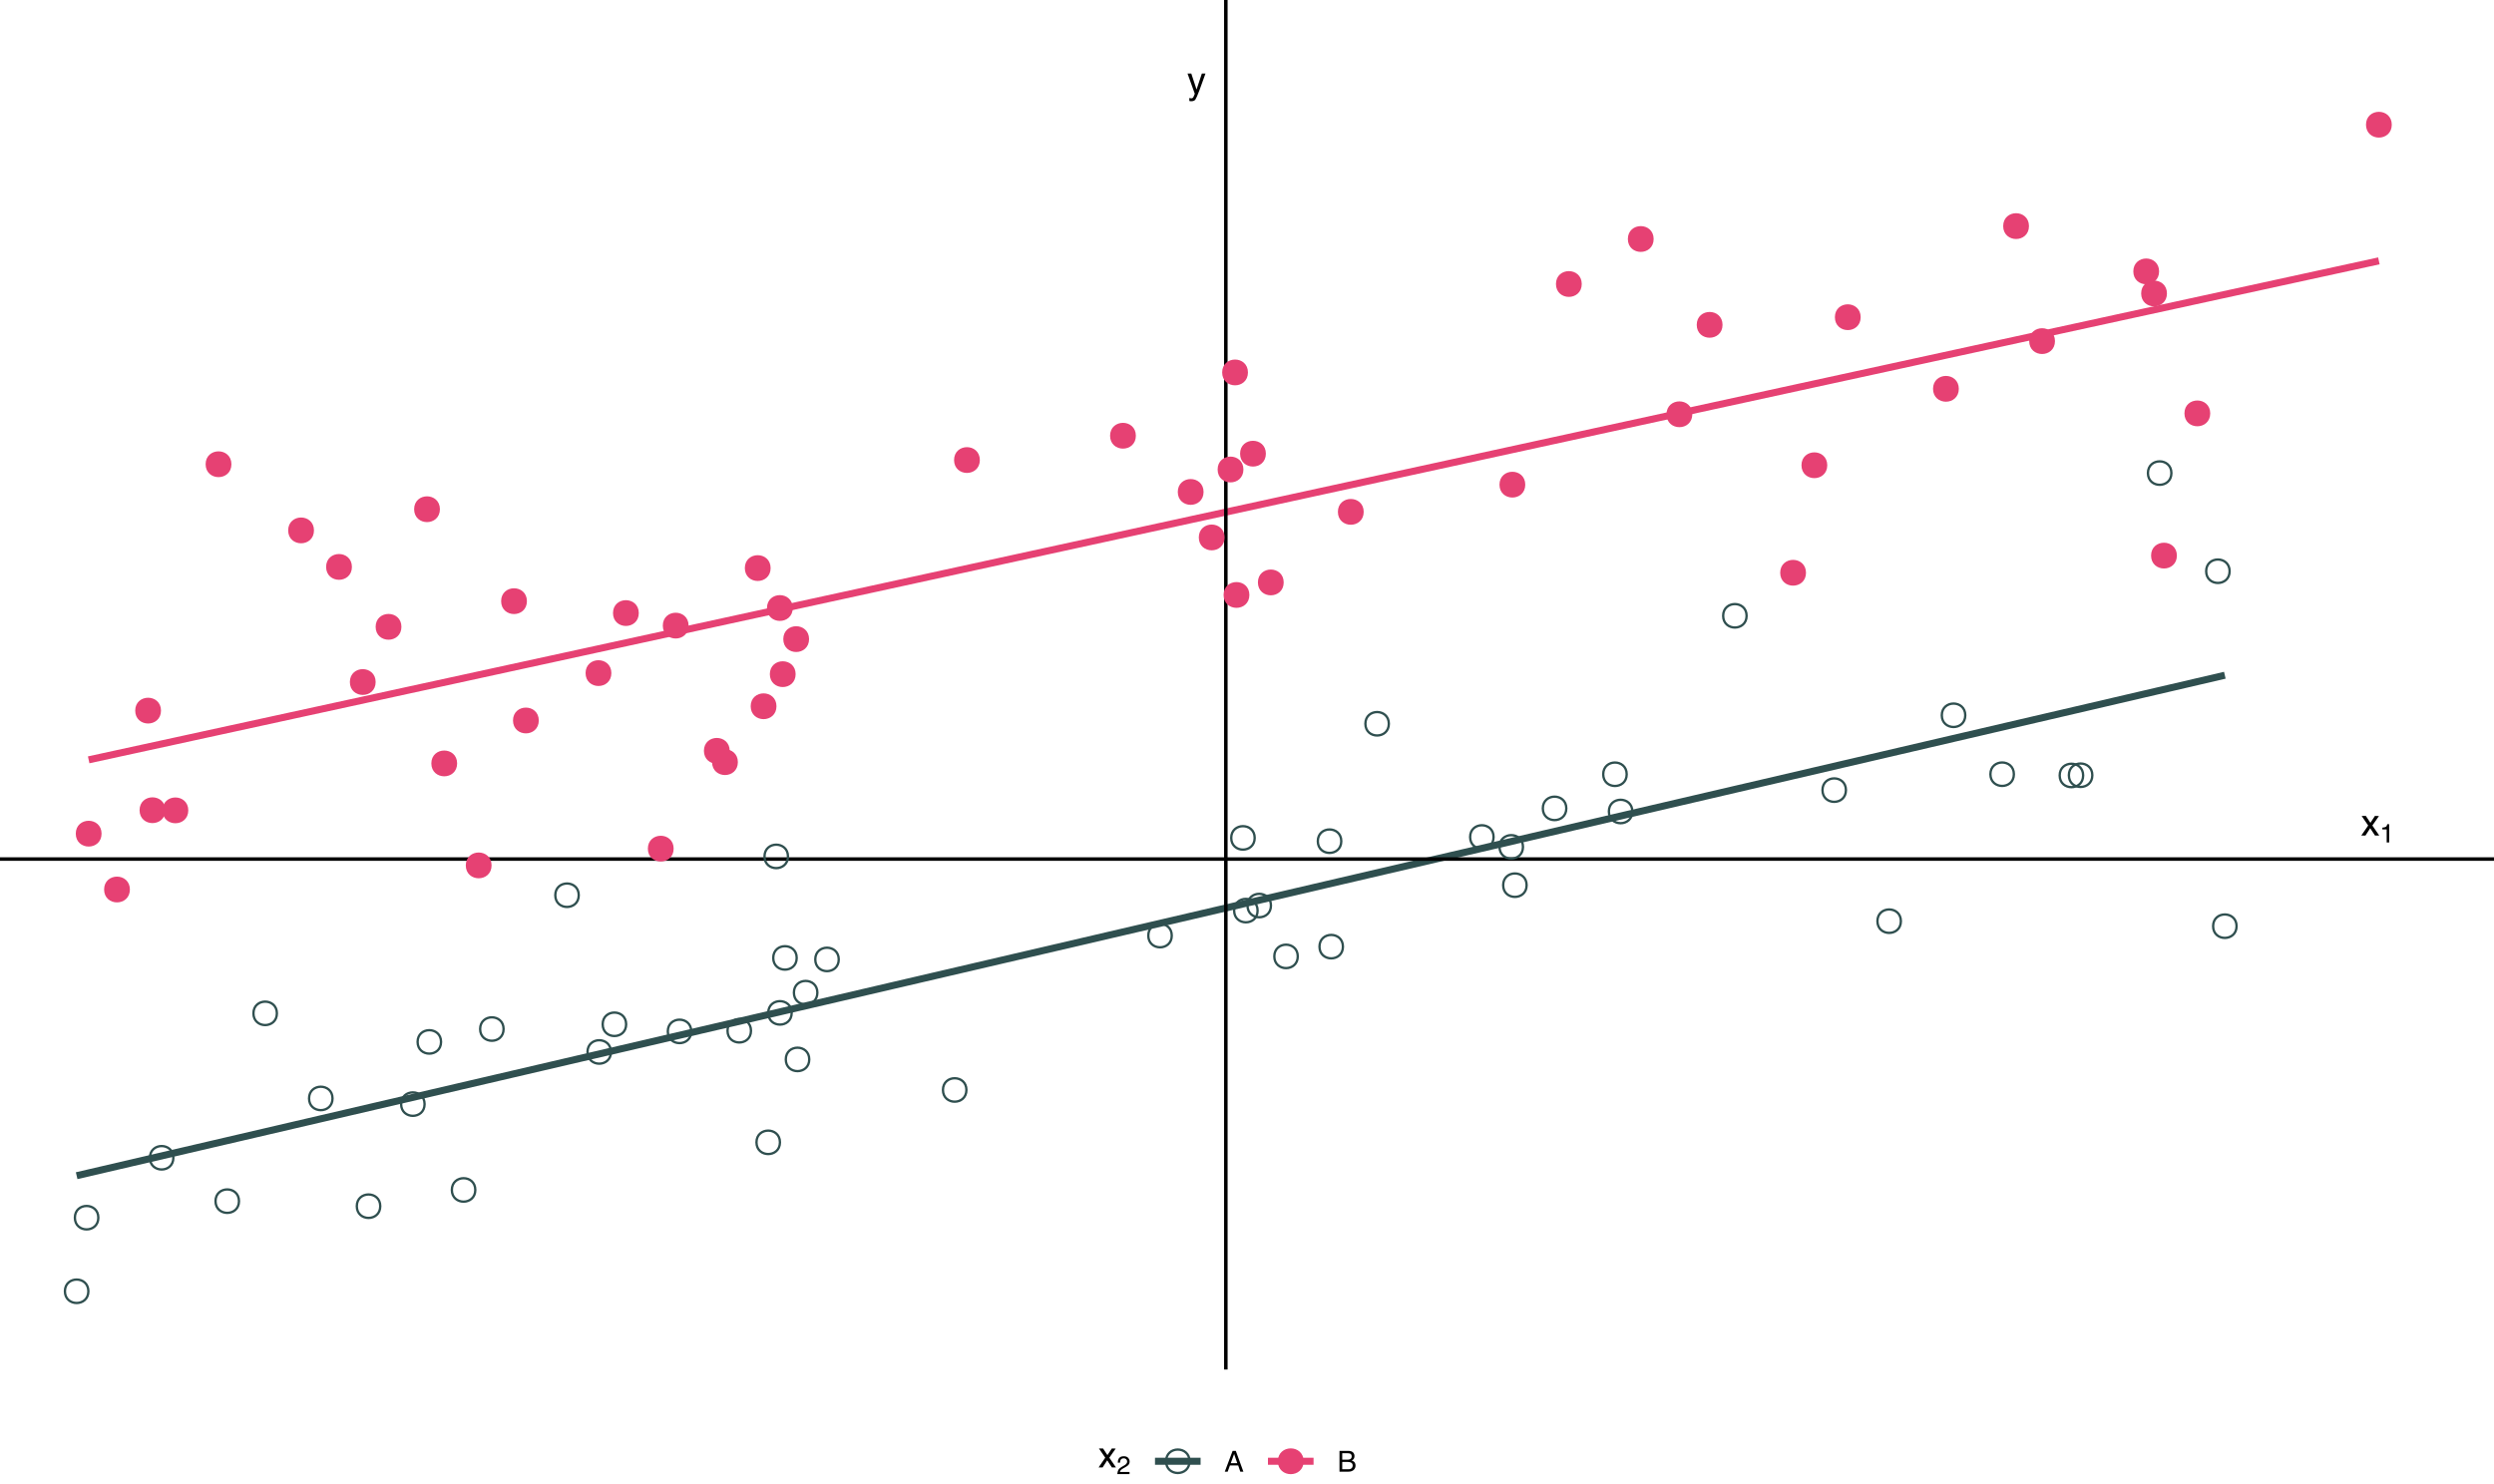 <?xml version="1.0" encoding="UTF-8"?>
<svg xmlns="http://www.w3.org/2000/svg" xmlns:xlink="http://www.w3.org/1999/xlink" width="756pt" height="450pt" viewBox="0 0 756 450" version="1.1">
<defs>
<g>
<symbol overflow="visible" id="glyph0-0">
<path style="stroke:none;" d="M 0.359 0 L 0.359 -8.156 L 6.844 -8.156 L 6.844 0 Z M 5.828 -1.016 L 5.828 -7.141 L 1.391 -7.141 L 1.391 -1.016 Z M 5.828 -1.016 "/>
</symbol>
<symbol overflow="visible" id="glyph0-1">
<path style="stroke:none;" d="M 4.453 -5.953 L 5.547 -5.953 C 5.41 -5.566 5.098 -4.695 4.609 -3.344 C 4.254 -2.32 3.953 -1.488 3.703 -0.844 C 3.129 0.676 2.723 1.602 2.484 1.938 C 2.242 2.27 1.836 2.438 1.266 2.438 C 1.117 2.438 1.008 2.43 0.938 2.422 C 0.863 2.41 0.77 2.391 0.656 2.359 L 0.656 1.453 C 0.832 1.492 0.957 1.52 1.031 1.531 C 1.113 1.551 1.18 1.562 1.234 1.562 C 1.422 1.562 1.555 1.531 1.641 1.469 C 1.734 1.406 1.805 1.328 1.859 1.234 C 1.879 1.203 1.945 1.051 2.062 0.781 C 2.176 0.508 2.258 0.305 2.312 0.172 L 0.109 -5.953 L 1.25 -5.953 L 2.844 -1.109 Z M 2.844 -6.094 Z M 2.844 -6.094 "/>
</symbol>
<symbol overflow="visible" id="glyph0-2">
<path style="stroke:none;" d="M 0.172 -5.953 L 1.453 -5.953 L 2.828 -3.859 L 4.203 -5.953 L 5.422 -5.922 L 3.422 -3.047 L 5.516 0 L 4.234 0 L 2.766 -2.234 L 1.328 0 L 0.062 0 L 2.156 -3.047 Z M 0.172 -5.953 "/>
</symbol>
<symbol overflow="visible" id="glyph1-0">
<path style="stroke:none;" d="M 0.25 0 L 0.25 -5.719 L 4.797 -5.719 L 4.797 0 Z M 4.078 -0.719 L 4.078 -5 L 0.969 -5 L 0.969 -0.719 Z M 4.078 -0.719 "/>
</symbol>
<symbol overflow="visible" id="glyph1-1">
<path style="stroke:none;" d="M 0.766 -3.953 L 0.766 -4.484 C 1.266 -4.535 1.613 -4.617 1.812 -4.734 C 2.02 -4.848 2.172 -5.117 2.266 -5.547 L 2.828 -5.547 L 2.828 0 L 2.078 0 L 2.078 -3.953 Z M 0.766 -3.953 "/>
</symbol>
<symbol overflow="visible" id="glyph2-0">
<path style="stroke:none;" d="M 0.359 0 L 0.359 -7.891 L 6.625 -7.891 L 6.625 0 Z M 5.625 -0.984 L 5.625 -6.906 L 1.344 -6.906 L 1.344 -0.984 Z M 5.625 -0.984 "/>
</symbol>
<symbol overflow="visible" id="glyph2-1">
<path style="stroke:none;" d="M 0.156 -5.75 L 1.406 -5.75 L 2.734 -3.734 L 4.078 -5.75 L 5.25 -5.719 L 3.312 -2.953 L 5.328 0 L 4.094 0 L 2.672 -2.156 L 1.281 0 L 0.062 0 L 2.078 -2.953 Z M 0.156 -5.75 "/>
</symbol>
<symbol overflow="visible" id="glyph3-0">
<path style="stroke:none;" d="M 0.25 0 L 0.25 -5.531 L 4.641 -5.531 L 4.641 0 Z M 3.938 -0.688 L 3.938 -4.828 L 0.938 -4.828 L 0.938 -0.688 Z M 3.938 -0.688 "/>
</symbol>
<symbol overflow="visible" id="glyph3-1">
<path style="stroke:none;" d="M 0.234 0 C 0.266 -0.469 0.363 -0.867 0.531 -1.203 C 0.695 -1.547 1.02 -1.859 1.5 -2.141 L 2.234 -2.562 C 2.555 -2.75 2.781 -2.91 2.906 -3.047 C 3.113 -3.254 3.219 -3.492 3.219 -3.766 C 3.219 -4.078 3.125 -4.32 2.938 -4.5 C 2.75 -4.688 2.5 -4.781 2.188 -4.781 C 1.719 -4.781 1.395 -4.602 1.219 -4.25 C 1.125 -4.062 1.07 -3.801 1.062 -3.469 L 0.375 -3.469 C 0.383 -3.938 0.469 -4.32 0.625 -4.625 C 0.926 -5.145 1.445 -5.406 2.188 -5.406 C 2.801 -5.406 3.25 -5.238 3.531 -4.906 C 3.82 -4.57 3.969 -4.203 3.969 -3.797 C 3.969 -3.359 3.816 -2.988 3.516 -2.688 C 3.336 -2.508 3.02 -2.289 2.562 -2.031 L 2.047 -1.75 C 1.805 -1.613 1.613 -1.484 1.469 -1.359 C 1.219 -1.141 1.062 -0.898 1 -0.641 L 3.938 -0.641 L 3.938 0 Z M 0.234 0 "/>
</symbol>
<symbol overflow="visible" id="glyph4-0">
<path style="stroke:none;" d="M 0.281 0 L 0.281 -6.312 L 5.297 -6.312 L 5.297 0 Z M 4.5 -0.797 L 4.5 -5.516 L 1.078 -5.516 L 1.078 -0.797 Z M 4.5 -0.797 "/>
</symbol>
<symbol overflow="visible" id="glyph4-1">
<path style="stroke:none;" d="M 3.906 -2.578 L 2.953 -5.375 L 1.938 -2.578 Z M 2.5 -6.312 L 3.469 -6.312 L 5.766 0 L 4.828 0 L 4.188 -1.891 L 1.688 -1.891 L 1 0 L 0.125 0 Z M 2.953 -6.312 Z M 2.953 -6.312 "/>
</symbol>
<symbol overflow="visible" id="glyph4-2">
<path style="stroke:none;" d="M 3.047 -3.641 C 3.398 -3.641 3.68 -3.691 3.891 -3.797 C 4.203 -3.953 4.359 -4.234 4.359 -4.641 C 4.359 -5.055 4.191 -5.336 3.859 -5.484 C 3.66 -5.555 3.379 -5.594 3.016 -5.594 L 1.484 -5.594 L 1.484 -3.641 Z M 3.328 -0.734 C 3.848 -0.734 4.223 -0.883 4.453 -1.188 C 4.586 -1.375 4.656 -1.602 4.656 -1.875 C 4.656 -2.332 4.453 -2.645 4.047 -2.812 C 3.828 -2.906 3.539 -2.953 3.188 -2.953 L 1.484 -2.953 L 1.484 -0.734 Z M 0.656 -6.312 L 3.359 -6.312 C 4.098 -6.312 4.625 -6.086 4.938 -5.641 C 5.113 -5.379 5.203 -5.082 5.203 -4.75 C 5.203 -4.352 5.094 -4.023 4.875 -3.766 C 4.75 -3.629 4.578 -3.504 4.359 -3.391 C 4.68 -3.273 4.926 -3.141 5.094 -2.984 C 5.375 -2.703 5.516 -2.32 5.516 -1.844 C 5.516 -1.438 5.391 -1.066 5.141 -0.734 C 4.754 -0.242 4.145 0 3.312 0 L 0.656 0 Z M 0.656 -6.312 "/>
</symbol>
</g>
</defs>
<g id="surface9706">
<rect x="0" y="0" width="756" height="450" style="fill:rgb(100%,100%,100%);fill-opacity:1;stroke:none;"/>
<path style="fill:none;stroke-width:2.134;stroke-linecap:butt;stroke-linejoin:round;stroke:rgb(18.431%,30.98%,30.98%);stroke-opacity:1;stroke-miterlimit:10;" d="M 23.234 356.488 L 31.477 354.57 L 56.203 348.805 L 64.445 346.887 L 72.691 344.965 L 89.176 341.121 L 97.418 339.203 L 113.902 335.359 L 122.145 333.441 L 130.391 331.52 L 146.875 327.676 L 155.117 325.758 L 171.602 321.914 L 179.848 319.992 L 188.09 318.074 L 212.816 312.309 L 221.059 310.391 L 229.301 308.469 L 237.547 306.547 L 245.789 304.625 L 254.031 302.707 L 270.516 298.863 L 278.758 296.945 L 287 295.023 L 295.246 293.102 L 303.488 291.18 L 311.73 289.262 L 336.457 283.496 L 344.699 281.578 L 352.945 279.656 L 369.43 275.812 L 377.672 273.895 L 402.398 268.129 L 410.645 266.211 L 435.371 260.445 L 443.613 258.527 L 460.098 254.684 L 468.344 252.766 L 493.07 247 L 501.312 245.082 L 509.555 243.16 L 517.801 241.238 L 526.043 239.316 L 534.285 237.398 L 559.012 231.633 L 567.254 229.715 L 575.5 227.793 L 591.984 223.949 L 600.227 222.031 L 616.711 218.188 L 624.953 216.27 L 633.199 214.348 L 649.684 210.504 L 657.926 208.586 L 674.41 204.742 "/>
<path style="fill:none;stroke-width:2.134;stroke-linecap:butt;stroke-linejoin:round;stroke:rgb(90.196%,25.49%,45.098%);stroke-opacity:1;stroke-miterlimit:10;" d="M 26.879 230.395 L 35.664 228.48 L 53.242 224.652 L 62.027 222.734 L 79.605 218.906 L 88.391 216.988 L 105.969 213.16 L 114.754 211.246 L 123.543 209.328 L 132.332 207.414 L 141.117 205.5 L 149.906 203.582 L 158.691 201.668 L 176.27 197.84 L 185.055 195.922 L 202.633 192.094 L 211.418 190.176 L 228.996 186.348 L 237.781 184.434 L 246.57 182.516 L 255.359 180.602 L 264.145 178.688 L 272.934 176.77 L 281.723 174.855 L 290.508 172.941 L 299.297 171.027 L 308.086 169.109 L 316.871 167.195 L 325.66 165.281 L 334.449 163.363 L 343.234 161.449 L 352.023 159.535 L 360.809 157.617 L 378.387 153.789 L 387.172 151.875 L 395.961 149.957 L 404.75 148.043 L 413.535 146.129 L 422.324 144.211 L 431.113 142.297 L 439.898 140.383 L 448.688 138.469 L 457.477 136.551 L 466.262 134.637 L 475.051 132.723 L 483.84 130.805 L 492.625 128.891 L 510.203 125.062 L 518.988 123.145 L 536.566 119.316 L 545.352 117.398 L 554.141 115.484 L 562.926 113.57 L 571.715 111.656 L 580.504 109.738 L 589.289 107.824 L 598.078 105.91 L 606.867 103.992 L 615.652 102.078 L 633.23 98.25 L 642.016 96.332 L 659.594 92.504 L 668.379 90.586 L 685.957 86.758 L 694.742 84.844 L 703.531 82.926 L 712.32 81.012 L 721.105 79.098 "/>
<path style="fill:none;stroke-width:1.067;stroke-linecap:butt;stroke-linejoin:round;stroke:rgb(0%,0%,0%);stroke-opacity:1;stroke-miterlimit:10;" d="M 0 260.484 L 756 260.484 "/>
<path style="fill:none;stroke-width:1.067;stroke-linecap:butt;stroke-linejoin:round;stroke:rgb(0%,0%,0%);stroke-opacity:1;stroke-miterlimit:10;" d="M 371.586 415.262 L 371.586 0 "/>
<g style="fill:rgb(0%,0%,0%);fill-opacity:1;">
  <use xlink:href="#glyph0-1" x="359.863" y="28.254"/>
</g>
<g style="fill:rgb(0%,0%,0%);fill-opacity:1;">
  <use xlink:href="#glyph0-2" x="715.703" y="253.355"/>
</g>
<g style="fill:rgb(0%,0%,0%);fill-opacity:1;">
  <use xlink:href="#glyph1-1" x="721.391" y="255.441"/>
</g>
<path style="fill:none;stroke-width:0.709;stroke-linecap:round;stroke-linejoin:round;stroke:rgb(18.431%,30.98%,30.98%);stroke-opacity:1;stroke-miterlimit:10;" d="M 100.797 333.062 C 100.797 337.805 93.684 337.805 93.684 333.062 C 93.684 328.324 100.797 328.324 100.797 333.062 "/>
<path style="fill-rule:nonzero;fill:rgb(90.196%,25.49%,45.098%);fill-opacity:1;stroke-width:0.709;stroke-linecap:round;stroke-linejoin:round;stroke:rgb(90.196%,25.49%,45.098%);stroke-opacity:1;stroke-miterlimit:10;" d="M 461.996 146.957 C 461.996 151.695 454.887 151.695 454.887 146.957 C 454.887 142.215 461.996 142.215 461.996 146.957 "/>
<path style="fill:none;stroke-width:0.709;stroke-linecap:round;stroke-linejoin:round;stroke:rgb(18.431%,30.98%,30.98%);stroke-opacity:1;stroke-miterlimit:10;" d="M 452.746 253.789 C 452.746 258.531 445.637 258.531 445.637 253.789 C 445.637 249.047 452.746 249.047 452.746 253.789 "/>
<path style="fill:none;stroke-width:0.709;stroke-linecap:round;stroke-linejoin:round;stroke:rgb(18.431%,30.98%,30.98%);stroke-opacity:1;stroke-miterlimit:10;" d="M 462.762 268.402 C 462.762 273.141 455.652 273.141 455.652 268.402 C 455.652 263.66 462.762 263.66 462.762 268.402 "/>
<path style="fill:none;stroke-width:0.709;stroke-linecap:round;stroke-linejoin:round;stroke:rgb(18.431%,30.98%,30.98%);stroke-opacity:1;stroke-miterlimit:10;" d="M 631.461 235.129 C 631.461 239.871 624.348 239.871 624.348 235.129 C 624.348 230.391 631.461 230.391 631.461 235.129 "/>
<path style="fill:none;stroke-width:0.709;stroke-linecap:round;stroke-linejoin:round;stroke:rgb(18.431%,30.98%,30.98%);stroke-opacity:1;stroke-miterlimit:10;" d="M 474.789 245.113 C 474.789 249.855 467.676 249.855 467.676 245.113 C 467.676 240.375 474.789 240.375 474.789 245.113 "/>
<path style="fill:none;stroke-width:0.709;stroke-linecap:round;stroke-linejoin:round;stroke:rgb(18.431%,30.98%,30.98%);stroke-opacity:1;stroke-miterlimit:10;" d="M 26.789 391.535 C 26.789 396.273 19.68 396.273 19.68 391.535 C 19.68 386.793 26.789 386.793 26.789 391.535 "/>
<path style="fill:none;stroke-width:0.709;stroke-linecap:round;stroke-linejoin:round;stroke:rgb(18.431%,30.98%,30.98%);stroke-opacity:1;stroke-miterlimit:10;" d="M 185.199 318.969 C 185.199 323.707 178.09 323.707 178.09 318.969 C 178.09 314.227 185.199 314.227 185.199 318.969 "/>
<path style="fill:none;stroke-width:0.709;stroke-linecap:round;stroke-linejoin:round;stroke:rgb(18.431%,30.98%,30.98%);stroke-opacity:1;stroke-miterlimit:10;" d="M 493.094 234.77 C 493.094 239.508 485.98 239.508 485.98 234.77 C 485.98 230.027 493.094 230.027 493.094 234.77 "/>
<path style="fill:none;stroke-width:0.709;stroke-linecap:round;stroke-linejoin:round;stroke:rgb(18.431%,30.98%,30.98%);stroke-opacity:1;stroke-miterlimit:10;" d="M 385.262 274.574 C 385.262 279.316 378.152 279.316 378.152 274.574 C 378.152 269.836 385.262 269.836 385.262 274.574 "/>
<path style="fill-rule:nonzero;fill:rgb(90.196%,25.49%,45.098%);fill-opacity:1;stroke-width:0.709;stroke-linecap:round;stroke-linejoin:round;stroke:rgb(90.196%,25.49%,45.098%);stroke-opacity:1;stroke-miterlimit:10;" d="M 512.629 125.617 C 512.629 130.359 505.516 130.359 505.516 125.617 C 505.516 120.875 512.629 120.875 512.629 125.617 "/>
<path style="fill:none;stroke-width:0.709;stroke-linecap:round;stroke-linejoin:round;stroke:rgb(18.431%,30.98%,30.98%);stroke-opacity:1;stroke-miterlimit:10;" d="M 407.082 287.035 C 407.082 291.777 399.973 291.777 399.973 287.035 C 399.973 282.297 407.082 282.297 407.082 287.035 "/>
<path style="fill-rule:nonzero;fill:rgb(90.196%,25.49%,45.098%);fill-opacity:1;stroke-width:0.709;stroke-linecap:round;stroke-linejoin:round;stroke:rgb(90.196%,25.49%,45.098%);stroke-opacity:1;stroke-miterlimit:10;" d="M 220.84 227.664 C 220.84 232.406 213.73 232.406 213.73 227.664 C 213.73 222.926 220.84 222.926 220.84 227.664 "/>
<path style="fill:none;stroke-width:0.709;stroke-linecap:round;stroke-linejoin:round;stroke:rgb(18.431%,30.98%,30.98%);stroke-opacity:1;stroke-miterlimit:10;" d="M 675.859 173.207 C 675.859 177.945 668.75 177.945 668.75 173.207 C 668.75 168.465 675.859 168.465 675.859 173.207 "/>
<path style="fill:none;stroke-width:0.709;stroke-linecap:round;stroke-linejoin:round;stroke:rgb(18.431%,30.98%,30.98%);stroke-opacity:1;stroke-miterlimit:10;" d="M 227.645 312.543 C 227.645 317.281 220.535 317.281 220.535 312.543 C 220.535 307.801 227.645 307.801 227.645 312.543 "/>
<path style="fill-rule:nonzero;fill:rgb(90.196%,25.49%,45.098%);fill-opacity:1;stroke-width:0.709;stroke-linecap:round;stroke-linejoin:round;stroke:rgb(90.196%,25.49%,45.098%);stroke-opacity:1;stroke-miterlimit:10;" d="M 614.684 68.559 C 614.684 73.301 607.574 73.301 607.574 68.559 C 607.574 63.816 614.684 63.816 614.684 68.559 "/>
<path style="fill-rule:nonzero;fill:rgb(90.196%,25.49%,45.098%);fill-opacity:1;stroke-width:0.709;stroke-linecap:round;stroke-linejoin:round;stroke:rgb(90.196%,25.49%,45.098%);stroke-opacity:1;stroke-miterlimit:10;" d="M 223.316 231.098 C 223.316 235.836 216.207 235.836 216.207 231.098 C 216.207 226.355 223.316 226.355 223.316 231.098 "/>
<path style="fill:none;stroke-width:0.709;stroke-linecap:round;stroke-linejoin:round;stroke:rgb(18.431%,30.98%,30.98%);stroke-opacity:1;stroke-miterlimit:10;" d="M 209.539 312.73 C 209.539 317.473 202.43 317.473 202.43 312.73 C 202.43 307.992 209.539 307.992 209.539 312.73 "/>
<path style="fill:none;stroke-width:0.709;stroke-linecap:round;stroke-linejoin:round;stroke:rgb(18.431%,30.98%,30.98%);stroke-opacity:1;stroke-miterlimit:10;" d="M 152.652 312.02 C 152.652 316.762 145.543 316.762 145.543 312.02 C 145.543 307.281 152.652 307.281 152.652 312.02 "/>
<path style="fill-rule:nonzero;fill:rgb(90.196%,25.49%,45.098%);fill-opacity:1;stroke-width:0.709;stroke-linecap:round;stroke-linejoin:round;stroke:rgb(90.196%,25.49%,45.098%);stroke-opacity:1;stroke-miterlimit:10;" d="M 184.969 204.094 C 184.969 208.836 177.859 208.836 177.859 204.094 C 177.859 199.355 184.969 199.355 184.969 204.094 "/>
<path style="fill-rule:nonzero;fill:rgb(90.196%,25.49%,45.098%);fill-opacity:1;stroke-width:0.709;stroke-linecap:round;stroke-linejoin:round;stroke:rgb(90.196%,25.49%,45.098%);stroke-opacity:1;stroke-miterlimit:10;" d="M 244.898 193.789 C 244.898 198.531 237.789 198.531 237.789 193.789 C 237.789 189.051 244.898 189.051 244.898 193.789 "/>
<path style="fill-rule:nonzero;fill:rgb(90.196%,25.49%,45.098%);fill-opacity:1;stroke-width:0.709;stroke-linecap:round;stroke-linejoin:round;stroke:rgb(90.196%,25.49%,45.098%);stroke-opacity:1;stroke-miterlimit:10;" d="M 235.016 214.148 C 235.016 218.887 227.906 218.887 227.906 214.148 C 227.906 209.406 235.016 209.406 235.016 214.148 "/>
<path style="fill-rule:nonzero;fill:rgb(90.196%,25.49%,45.098%);fill-opacity:1;stroke-width:0.709;stroke-linecap:round;stroke-linejoin:round;stroke:rgb(90.196%,25.49%,45.098%);stroke-opacity:1;stroke-miterlimit:10;" d="M 132.996 154.402 C 132.996 159.145 125.887 159.145 125.887 154.402 C 125.887 149.664 132.996 149.664 132.996 154.402 "/>
<path style="fill-rule:nonzero;fill:rgb(90.196%,25.49%,45.098%);fill-opacity:1;stroke-width:0.709;stroke-linecap:round;stroke-linejoin:round;stroke:rgb(90.196%,25.49%,45.098%);stroke-opacity:1;stroke-miterlimit:10;" d="M 48.449 215.469 C 48.449 220.211 41.34 220.211 41.34 215.469 C 41.34 210.73 48.449 210.73 48.449 215.469 "/>
<path style="fill:none;stroke-width:0.709;stroke-linecap:round;stroke-linejoin:round;stroke:rgb(18.431%,30.98%,30.98%);stroke-opacity:1;stroke-miterlimit:10;" d="M 175.434 271.445 C 175.434 276.188 168.324 276.188 168.324 271.445 C 168.324 266.707 175.434 266.707 175.434 271.445 "/>
<path style="fill:none;stroke-width:0.709;stroke-linecap:round;stroke-linejoin:round;stroke:rgb(18.431%,30.98%,30.98%);stroke-opacity:1;stroke-miterlimit:10;" d="M 595.727 216.883 C 595.727 221.625 588.613 221.625 588.613 216.883 C 588.613 212.145 595.727 212.145 595.727 216.883 "/>
<path style="fill:none;stroke-width:0.709;stroke-linecap:round;stroke-linejoin:round;stroke:rgb(18.431%,30.98%,30.98%);stroke-opacity:1;stroke-miterlimit:10;" d="M 393.391 289.996 C 393.391 294.734 386.281 294.734 386.281 289.996 C 386.281 285.254 393.391 285.254 393.391 289.996 "/>
<path style="fill-rule:nonzero;fill:rgb(90.196%,25.49%,45.098%);fill-opacity:1;stroke-width:0.709;stroke-linecap:round;stroke-linejoin:round;stroke:rgb(90.196%,25.49%,45.098%);stroke-opacity:1;stroke-miterlimit:10;" d="M 669.629 125.344 C 669.629 130.086 662.516 130.086 662.516 125.344 C 662.516 120.605 669.629 120.605 669.629 125.344 "/>
<path style="fill:none;stroke-width:0.709;stroke-linecap:round;stroke-linejoin:round;stroke:rgb(18.431%,30.98%,30.98%);stroke-opacity:1;stroke-miterlimit:10;" d="M 610.461 234.754 C 610.461 239.492 603.348 239.492 603.348 234.754 C 603.348 230.012 610.461 230.012 610.461 234.754 "/>
<path style="fill:none;stroke-width:0.709;stroke-linecap:round;stroke-linejoin:round;stroke:rgb(18.431%,30.98%,30.98%);stroke-opacity:1;stroke-miterlimit:10;" d="M 52.551 351.059 C 52.551 355.797 45.441 355.797 45.441 351.059 C 45.441 346.316 52.551 346.316 52.551 351.059 "/>
<path style="fill-rule:nonzero;fill:rgb(90.196%,25.49%,45.098%);fill-opacity:1;stroke-width:0.709;stroke-linecap:round;stroke-linejoin:round;stroke:rgb(90.196%,25.49%,45.098%);stroke-opacity:1;stroke-miterlimit:10;" d="M 343.957 132.121 C 343.957 136.863 336.848 136.863 336.848 132.121 C 336.848 127.383 343.957 127.383 343.957 132.121 "/>
<path style="fill-rule:nonzero;fill:rgb(90.196%,25.49%,45.098%);fill-opacity:1;stroke-width:0.709;stroke-linecap:round;stroke-linejoin:round;stroke:rgb(90.196%,25.49%,45.098%);stroke-opacity:1;stroke-miterlimit:10;" d="M 208.379 189.695 C 208.379 194.438 201.27 194.438 201.27 189.695 C 201.27 184.957 208.379 184.957 208.379 189.695 "/>
<path style="fill:none;stroke-width:0.709;stroke-linecap:round;stroke-linejoin:round;stroke:rgb(18.431%,30.98%,30.98%);stroke-opacity:1;stroke-miterlimit:10;" d="M 236.422 346.371 C 236.422 351.113 229.309 351.113 229.309 346.371 C 229.309 341.633 236.422 341.633 236.422 346.371 "/>
<path style="fill:none;stroke-width:0.709;stroke-linecap:round;stroke-linejoin:round;stroke:rgb(18.431%,30.98%,30.98%);stroke-opacity:1;stroke-miterlimit:10;" d="M 380.328 254.062 C 380.328 258.805 373.219 258.805 373.219 254.062 C 373.219 249.324 380.328 249.324 380.328 254.062 "/>
<path style="fill-rule:nonzero;fill:rgb(90.196%,25.49%,45.098%);fill-opacity:1;stroke-width:0.709;stroke-linecap:round;stroke-linejoin:round;stroke:rgb(90.196%,25.49%,45.098%);stroke-opacity:1;stroke-miterlimit:10;" d="M 148.656 262.402 C 148.656 267.141 141.547 267.141 141.547 262.402 C 141.547 257.66 148.656 257.66 148.656 262.402 "/>
<path style="fill:none;stroke-width:0.709;stroke-linecap:round;stroke-linejoin:round;stroke:rgb(18.431%,30.98%,30.98%);stroke-opacity:1;stroke-miterlimit:10;" d="M 559.555 239.578 C 559.555 244.32 552.445 244.32 552.445 239.578 C 552.445 234.84 559.555 234.84 559.555 239.578 "/>
<path style="fill-rule:nonzero;fill:rgb(90.196%,25.49%,45.098%);fill-opacity:1;stroke-width:0.709;stroke-linecap:round;stroke-linejoin:round;stroke:rgb(90.196%,25.49%,45.098%);stroke-opacity:1;stroke-miterlimit:10;" d="M 162.969 218.461 C 162.969 223.203 155.859 223.203 155.859 218.461 C 155.859 213.723 162.969 213.723 162.969 218.461 "/>
<path style="fill-rule:nonzero;fill:rgb(90.196%,25.49%,45.098%);fill-opacity:1;stroke-width:0.709;stroke-linecap:round;stroke-linejoin:round;stroke:rgb(90.196%,25.49%,45.098%);stroke-opacity:1;stroke-miterlimit:10;" d="M 203.848 257.324 C 203.848 262.062 196.738 262.062 196.738 257.324 C 196.738 252.582 203.848 252.582 203.848 257.324 "/>
<path style="fill-rule:nonzero;fill:rgb(90.196%,25.49%,45.098%);fill-opacity:1;stroke-width:0.709;stroke-linecap:round;stroke-linejoin:round;stroke:rgb(90.196%,25.49%,45.098%);stroke-opacity:1;stroke-miterlimit:10;" d="M 724.66 37.812 C 724.66 42.555 717.551 42.555 717.551 37.812 C 717.551 33.074 724.66 33.074 724.66 37.812 "/>
<path style="fill-rule:nonzero;fill:rgb(90.196%,25.49%,45.098%);fill-opacity:1;stroke-width:0.709;stroke-linecap:round;stroke-linejoin:round;stroke:rgb(90.196%,25.49%,45.098%);stroke-opacity:1;stroke-miterlimit:10;" d="M 593.418 117.898 C 593.418 122.637 586.309 122.637 586.309 117.898 C 586.309 113.156 593.418 113.156 593.418 117.898 "/>
<path style="fill-rule:nonzero;fill:rgb(90.196%,25.49%,45.098%);fill-opacity:1;stroke-width:0.709;stroke-linecap:round;stroke-linejoin:round;stroke:rgb(90.196%,25.49%,45.098%);stroke-opacity:1;stroke-miterlimit:10;" d="M 413.02 155.203 C 413.02 159.945 405.906 159.945 405.906 155.203 C 405.906 150.465 413.02 150.465 413.02 155.203 "/>
<path style="fill-rule:nonzero;fill:rgb(90.196%,25.49%,45.098%);fill-opacity:1;stroke-width:0.709;stroke-linecap:round;stroke-linejoin:round;stroke:rgb(90.196%,25.49%,45.098%);stroke-opacity:1;stroke-miterlimit:10;" d="M 479.117 86.117 C 479.117 90.855 472.008 90.855 472.008 86.117 C 472.008 81.375 479.117 81.375 479.117 86.117 "/>
<path style="fill:none;stroke-width:0.709;stroke-linecap:round;stroke-linejoin:round;stroke:rgb(18.431%,30.98%,30.98%);stroke-opacity:1;stroke-miterlimit:10;" d="M 241.5 290.453 C 241.5 295.195 234.391 295.195 234.391 290.453 C 234.391 285.715 241.5 285.715 241.5 290.453 "/>
<path style="fill:none;stroke-width:0.709;stroke-linecap:round;stroke-linejoin:round;stroke:rgb(18.431%,30.98%,30.98%);stroke-opacity:1;stroke-miterlimit:10;" d="M 461.656 256.785 C 461.656 261.523 454.547 261.523 454.547 256.785 C 454.547 252.043 461.656 252.043 461.656 256.785 "/>
<path style="fill:none;stroke-width:0.709;stroke-linecap:round;stroke-linejoin:round;stroke:rgb(18.431%,30.98%,30.98%);stroke-opacity:1;stroke-miterlimit:10;" d="M 254.246 290.914 C 254.246 295.652 247.133 295.652 247.133 290.914 C 247.133 286.172 254.246 286.172 254.246 290.914 "/>
<path style="fill-rule:nonzero;fill:rgb(90.196%,25.49%,45.098%);fill-opacity:1;stroke-width:0.709;stroke-linecap:round;stroke-linejoin:round;stroke:rgb(90.196%,25.49%,45.098%);stroke-opacity:1;stroke-miterlimit:10;" d="M 376.559 142.359 C 376.559 147.102 369.449 147.102 369.449 142.359 C 369.449 137.617 376.559 137.617 376.559 142.359 "/>
<path style="fill-rule:nonzero;fill:rgb(90.196%,25.49%,45.098%);fill-opacity:1;stroke-width:0.709;stroke-linecap:round;stroke-linejoin:round;stroke:rgb(90.196%,25.49%,45.098%);stroke-opacity:1;stroke-miterlimit:10;" d="M 500.91 72.469 C 500.91 77.211 493.801 77.211 493.801 72.469 C 493.801 67.73 500.91 67.73 500.91 72.469 "/>
<path style="fill-rule:nonzero;fill:rgb(90.196%,25.49%,45.098%);fill-opacity:1;stroke-width:0.709;stroke-linecap:round;stroke-linejoin:round;stroke:rgb(90.196%,25.49%,45.098%);stroke-opacity:1;stroke-miterlimit:10;" d="M 364.48 149.168 C 364.48 153.906 357.371 153.906 357.371 149.168 C 357.371 144.426 364.48 144.426 364.48 149.168 "/>
<path style="fill-rule:nonzero;fill:rgb(90.196%,25.49%,45.098%);fill-opacity:1;stroke-width:0.709;stroke-linecap:round;stroke-linejoin:round;stroke:rgb(90.196%,25.49%,45.098%);stroke-opacity:1;stroke-miterlimit:10;" d="M 193.281 185.891 C 193.281 190.633 186.172 190.633 186.172 185.891 C 186.172 181.152 193.281 181.152 193.281 185.891 "/>
<path style="fill-rule:nonzero;fill:rgb(90.196%,25.49%,45.098%);fill-opacity:1;stroke-width:0.709;stroke-linecap:round;stroke-linejoin:round;stroke:rgb(90.196%,25.49%,45.098%);stroke-opacity:1;stroke-miterlimit:10;" d="M 563.668 96.18 C 563.668 100.922 556.559 100.922 556.559 96.18 C 556.559 91.441 563.668 91.441 563.668 96.18 "/>
<path style="fill:none;stroke-width:0.709;stroke-linecap:round;stroke-linejoin:round;stroke:rgb(18.431%,30.98%,30.98%);stroke-opacity:1;stroke-miterlimit:10;" d="M 72.441 364.211 C 72.441 368.949 65.332 368.949 65.332 364.211 C 65.332 359.469 72.441 359.469 72.441 364.211 "/>
<path style="fill:none;stroke-width:0.709;stroke-linecap:round;stroke-linejoin:round;stroke:rgb(18.431%,30.98%,30.98%);stroke-opacity:1;stroke-miterlimit:10;" d="M 239.98 307.121 C 239.98 311.859 232.871 311.859 232.871 307.121 C 232.871 302.379 239.98 302.379 239.98 307.121 "/>
<path style="fill:none;stroke-width:0.709;stroke-linecap:round;stroke-linejoin:round;stroke:rgb(18.431%,30.98%,30.98%);stroke-opacity:1;stroke-miterlimit:10;" d="M 529.445 186.723 C 529.445 191.461 522.336 191.461 522.336 186.723 C 522.336 181.98 529.445 181.98 529.445 186.723 "/>
<path style="fill-rule:nonzero;fill:rgb(90.196%,25.49%,45.098%);fill-opacity:1;stroke-width:0.709;stroke-linecap:round;stroke-linejoin:round;stroke:rgb(90.196%,25.49%,45.098%);stroke-opacity:1;stroke-miterlimit:10;" d="M 378.367 180.398 C 378.367 185.141 371.258 185.141 371.258 180.398 C 371.258 175.66 378.367 175.66 378.367 180.398 "/>
<path style="fill:none;stroke-width:0.709;stroke-linecap:round;stroke-linejoin:round;stroke:rgb(18.431%,30.98%,30.98%);stroke-opacity:1;stroke-miterlimit:10;" d="M 128.703 334.785 C 128.703 339.523 121.594 339.523 121.594 334.785 C 121.594 330.043 128.703 330.043 128.703 334.785 "/>
<path style="fill-rule:nonzero;fill:rgb(90.196%,25.49%,45.098%);fill-opacity:1;stroke-width:0.709;stroke-linecap:round;stroke-linejoin:round;stroke:rgb(90.196%,25.49%,45.098%);stroke-opacity:1;stroke-miterlimit:10;" d="M 377.934 112.93 C 377.934 117.668 370.824 117.668 370.824 112.93 C 370.824 108.188 377.934 108.188 377.934 112.93 "/>
<path style="fill-rule:nonzero;fill:rgb(90.196%,25.49%,45.098%);fill-opacity:1;stroke-width:0.709;stroke-linecap:round;stroke-linejoin:round;stroke:rgb(90.196%,25.49%,45.098%);stroke-opacity:1;stroke-miterlimit:10;" d="M 370.852 162.961 C 370.852 167.699 363.742 167.699 363.742 162.961 C 363.742 158.219 370.852 158.219 370.852 162.961 "/>
<path style="fill-rule:nonzero;fill:rgb(90.196%,25.49%,45.098%);fill-opacity:1;stroke-width:0.709;stroke-linecap:round;stroke-linejoin:round;stroke:rgb(90.196%,25.49%,45.098%);stroke-opacity:1;stroke-miterlimit:10;" d="M 553.539 141.074 C 553.539 145.812 546.43 145.812 546.43 141.074 C 546.43 136.332 553.539 136.332 553.539 141.074 "/>
<path style="fill:none;stroke-width:0.709;stroke-linecap:round;stroke-linejoin:round;stroke:rgb(18.431%,30.98%,30.98%);stroke-opacity:1;stroke-miterlimit:10;" d="M 144.078 360.809 C 144.078 365.547 136.969 365.547 136.969 360.809 C 136.969 356.066 144.078 356.066 144.078 360.809 "/>
<path style="fill-rule:nonzero;fill:rgb(90.196%,25.49%,45.098%);fill-opacity:1;stroke-width:0.709;stroke-linecap:round;stroke-linejoin:round;stroke:rgb(90.196%,25.49%,45.098%);stroke-opacity:1;stroke-miterlimit:10;" d="M 622.566 103.43 C 622.566 108.172 615.457 108.172 615.457 103.43 C 615.457 98.691 622.566 98.691 622.566 103.43 "/>
<path style="fill:none;stroke-width:0.709;stroke-linecap:round;stroke-linejoin:round;stroke:rgb(18.431%,30.98%,30.98%);stroke-opacity:1;stroke-miterlimit:10;" d="M 634.242 235.062 C 634.242 239.805 627.133 239.805 627.133 235.062 C 627.133 230.324 634.242 230.324 634.242 235.062 "/>
<path style="fill-rule:nonzero;fill:rgb(90.196%,25.49%,45.098%);fill-opacity:1;stroke-width:0.709;stroke-linecap:round;stroke-linejoin:round;stroke:rgb(90.196%,25.49%,45.098%);stroke-opacity:1;stroke-miterlimit:10;" d="M 49.773 245.668 C 49.773 250.41 42.66 250.41 42.66 245.668 C 42.66 240.93 49.773 240.93 49.773 245.668 "/>
<path style="fill:none;stroke-width:0.709;stroke-linecap:round;stroke-linejoin:round;stroke:rgb(18.431%,30.98%,30.98%);stroke-opacity:1;stroke-miterlimit:10;" d="M 245.305 321.227 C 245.305 325.969 238.195 325.969 238.195 321.227 C 238.195 316.488 245.305 316.488 245.305 321.227 "/>
<path style="fill:none;stroke-width:0.709;stroke-linecap:round;stroke-linejoin:round;stroke:rgb(18.431%,30.98%,30.98%);stroke-opacity:1;stroke-miterlimit:10;" d="M 29.809 369.223 C 29.809 373.965 22.699 373.965 22.699 369.223 C 22.699 364.48 29.809 364.48 29.809 369.223 "/>
<path style="fill:none;stroke-width:0.709;stroke-linecap:round;stroke-linejoin:round;stroke:rgb(18.431%,30.98%,30.98%);stroke-opacity:1;stroke-miterlimit:10;" d="M 189.801 310.578 C 189.801 315.32 182.688 315.32 182.688 310.578 C 182.688 305.84 189.801 305.84 189.801 310.578 "/>
<path style="fill-rule:nonzero;fill:rgb(90.196%,25.49%,45.098%);fill-opacity:1;stroke-width:0.709;stroke-linecap:round;stroke-linejoin:round;stroke:rgb(90.196%,25.49%,45.098%);stroke-opacity:1;stroke-miterlimit:10;" d="M 521.793 98.496 C 521.793 103.238 514.68 103.238 514.68 98.496 C 514.68 93.758 521.793 93.758 521.793 98.496 "/>
<path style="fill:none;stroke-width:0.709;stroke-linecap:round;stroke-linejoin:round;stroke:rgb(18.431%,30.98%,30.98%);stroke-opacity:1;stroke-miterlimit:10;" d="M 238.852 259.676 C 238.852 264.414 231.742 264.414 231.742 259.676 C 231.742 254.934 238.852 254.934 238.852 259.676 "/>
<path style="fill:none;stroke-width:0.709;stroke-linecap:round;stroke-linejoin:round;stroke:rgb(18.431%,30.98%,30.98%);stroke-opacity:1;stroke-miterlimit:10;" d="M 381.211 276.109 C 381.211 280.848 374.102 280.848 374.102 276.109 C 374.102 271.367 381.211 271.367 381.211 276.109 "/>
<path style="fill-rule:nonzero;fill:rgb(90.196%,25.49%,45.098%);fill-opacity:1;stroke-width:0.709;stroke-linecap:round;stroke-linejoin:round;stroke:rgb(90.196%,25.49%,45.098%);stroke-opacity:1;stroke-miterlimit:10;" d="M 56.723 245.715 C 56.723 250.453 49.613 250.453 49.613 245.715 C 49.613 240.973 56.723 240.973 56.723 245.715 "/>
<path style="fill:none;stroke-width:0.709;stroke-linecap:round;stroke-linejoin:round;stroke:rgb(18.431%,30.98%,30.98%);stroke-opacity:1;stroke-miterlimit:10;" d="M 420.996 219.457 C 420.996 224.199 413.887 224.199 413.887 219.457 C 413.887 214.719 420.996 214.719 420.996 219.457 "/>
<path style="fill-rule:nonzero;fill:rgb(90.196%,25.49%,45.098%);fill-opacity:1;stroke-width:0.709;stroke-linecap:round;stroke-linejoin:round;stroke:rgb(90.196%,25.49%,45.098%);stroke-opacity:1;stroke-miterlimit:10;" d="M 106.32 171.898 C 106.32 176.637 99.207 176.637 99.207 171.898 C 99.207 167.156 106.32 167.156 106.32 171.898 "/>
<path style="fill-rule:nonzero;fill:rgb(90.196%,25.49%,45.098%);fill-opacity:1;stroke-width:0.709;stroke-linecap:round;stroke-linejoin:round;stroke:rgb(90.196%,25.49%,45.098%);stroke-opacity:1;stroke-miterlimit:10;" d="M 654.129 82.289 C 654.129 87.031 647.02 87.031 647.02 82.289 C 647.02 77.551 654.129 77.551 654.129 82.289 "/>
<path style="fill-rule:nonzero;fill:rgb(90.196%,25.49%,45.098%);fill-opacity:1;stroke-width:0.709;stroke-linecap:round;stroke-linejoin:round;stroke:rgb(90.196%,25.49%,45.098%);stroke-opacity:1;stroke-miterlimit:10;" d="M 30.434 252.777 C 30.434 257.52 23.324 257.52 23.324 252.777 C 23.324 248.039 30.434 248.039 30.434 252.777 "/>
<path style="fill:none;stroke-width:0.709;stroke-linecap:round;stroke-linejoin:round;stroke:rgb(18.431%,30.98%,30.98%);stroke-opacity:1;stroke-miterlimit:10;" d="M 576.211 279.312 C 576.211 284.055 569.102 284.055 569.102 279.312 C 569.102 274.574 576.211 274.574 576.211 279.312 "/>
<path style="fill:none;stroke-width:0.709;stroke-linecap:round;stroke-linejoin:round;stroke:rgb(18.431%,30.98%,30.98%);stroke-opacity:1;stroke-miterlimit:10;" d="M 83.934 307.262 C 83.934 312.004 76.824 312.004 76.824 307.262 C 76.824 302.523 83.934 302.523 83.934 307.262 "/>
<path style="fill-rule:nonzero;fill:rgb(90.196%,25.49%,45.098%);fill-opacity:1;stroke-width:0.709;stroke-linecap:round;stroke-linejoin:round;stroke:rgb(90.196%,25.49%,45.098%);stroke-opacity:1;stroke-miterlimit:10;" d="M 388.77 176.598 C 388.77 181.34 381.66 181.34 381.66 176.598 C 381.66 171.859 388.77 171.859 388.77 176.598 "/>
<path style="fill:none;stroke-width:0.709;stroke-linecap:round;stroke-linejoin:round;stroke:rgb(18.431%,30.98%,30.98%);stroke-opacity:1;stroke-miterlimit:10;" d="M 292.949 330.492 C 292.949 335.234 285.836 335.234 285.836 330.492 C 285.836 325.754 292.949 325.754 292.949 330.492 "/>
<path style="fill-rule:nonzero;fill:rgb(90.196%,25.49%,45.098%);fill-opacity:1;stroke-width:0.709;stroke-linecap:round;stroke-linejoin:round;stroke:rgb(90.196%,25.49%,45.098%);stroke-opacity:1;stroke-miterlimit:10;" d="M 69.797 140.766 C 69.797 145.504 62.684 145.504 62.684 140.766 C 62.684 136.023 69.797 136.023 69.797 140.766 "/>
<path style="fill:none;stroke-width:0.709;stroke-linecap:round;stroke-linejoin:round;stroke:rgb(18.431%,30.98%,30.98%);stroke-opacity:1;stroke-miterlimit:10;" d="M 247.766 300.984 C 247.766 305.727 240.652 305.727 240.652 300.984 C 240.652 296.246 247.766 296.246 247.766 300.984 "/>
<path style="fill:none;stroke-width:0.709;stroke-linecap:round;stroke-linejoin:round;stroke:rgb(18.431%,30.98%,30.98%);stroke-opacity:1;stroke-miterlimit:10;" d="M 494.805 246.055 C 494.805 250.797 487.695 250.797 487.695 246.055 C 487.695 241.316 494.805 241.316 494.805 246.055 "/>
<path style="fill:none;stroke-width:0.709;stroke-linecap:round;stroke-linejoin:round;stroke:rgb(18.431%,30.98%,30.98%);stroke-opacity:1;stroke-miterlimit:10;" d="M 677.965 280.832 C 677.965 285.574 670.855 285.574 670.855 280.832 C 670.855 276.094 677.965 276.094 677.965 280.832 "/>
<path style="fill:none;stroke-width:0.709;stroke-linecap:round;stroke-linejoin:round;stroke:rgb(18.431%,30.98%,30.98%);stroke-opacity:1;stroke-miterlimit:10;" d="M 355.191 283.688 C 355.191 288.426 348.082 288.426 348.082 283.688 C 348.082 278.945 355.191 278.945 355.191 283.688 "/>
<path style="fill-rule:nonzero;fill:rgb(90.196%,25.49%,45.098%);fill-opacity:1;stroke-width:0.709;stroke-linecap:round;stroke-linejoin:round;stroke:rgb(90.196%,25.49%,45.098%);stroke-opacity:1;stroke-miterlimit:10;" d="M 121.328 190.062 C 121.328 194.805 114.219 194.805 114.219 190.062 C 114.219 185.324 121.328 185.324 121.328 190.062 "/>
<path style="fill:none;stroke-width:0.709;stroke-linecap:round;stroke-linejoin:round;stroke:rgb(18.431%,30.98%,30.98%);stroke-opacity:1;stroke-miterlimit:10;" d="M 406.582 255.062 C 406.582 259.801 399.469 259.801 399.469 255.062 C 399.469 250.32 406.582 250.32 406.582 255.062 "/>
<path style="fill-rule:nonzero;fill:rgb(90.196%,25.49%,45.098%);fill-opacity:1;stroke-width:0.709;stroke-linecap:round;stroke-linejoin:round;stroke:rgb(90.196%,25.49%,45.098%);stroke-opacity:1;stroke-miterlimit:10;" d="M 159.367 182.281 C 159.367 187.023 152.258 187.023 152.258 182.281 C 152.258 177.543 159.367 177.543 159.367 182.281 "/>
<path style="fill:none;stroke-width:0.709;stroke-linecap:round;stroke-linejoin:round;stroke:rgb(18.431%,30.98%,30.98%);stroke-opacity:1;stroke-miterlimit:10;" d="M 658.211 143.449 C 658.211 148.188 651.098 148.188 651.098 143.449 C 651.098 138.707 658.211 138.707 658.211 143.449 "/>
<path style="fill-rule:nonzero;fill:rgb(90.196%,25.49%,45.098%);fill-opacity:1;stroke-width:0.709;stroke-linecap:round;stroke-linejoin:round;stroke:rgb(90.196%,25.49%,45.098%);stroke-opacity:1;stroke-miterlimit:10;" d="M 296.664 139.496 C 296.664 144.234 289.555 144.234 289.555 139.496 C 289.555 134.754 296.664 134.754 296.664 139.496 "/>
<path style="fill-rule:nonzero;fill:rgb(90.196%,25.49%,45.098%);fill-opacity:1;stroke-width:0.709;stroke-linecap:round;stroke-linejoin:round;stroke:rgb(90.196%,25.49%,45.098%);stroke-opacity:1;stroke-miterlimit:10;" d="M 240.824 204.414 C 240.824 209.156 233.711 209.156 233.711 204.414 C 233.711 199.676 240.824 199.676 240.824 204.414 "/>
<path style="fill:none;stroke-width:0.709;stroke-linecap:round;stroke-linejoin:round;stroke:rgb(18.431%,30.98%,30.98%);stroke-opacity:1;stroke-miterlimit:10;" d="M 133.695 315.922 C 133.695 320.66 126.586 320.66 126.586 315.922 C 126.586 311.18 133.695 311.18 133.695 315.922 "/>
<path style="fill-rule:nonzero;fill:rgb(90.196%,25.49%,45.098%);fill-opacity:1;stroke-width:0.709;stroke-linecap:round;stroke-linejoin:round;stroke:rgb(90.196%,25.49%,45.098%);stroke-opacity:1;stroke-miterlimit:10;" d="M 656.508 88.98 C 656.508 93.723 649.398 93.723 649.398 88.98 C 649.398 84.242 656.508 84.242 656.508 88.98 "/>
<path style="fill-rule:nonzero;fill:rgb(90.196%,25.49%,45.098%);fill-opacity:1;stroke-width:0.709;stroke-linecap:round;stroke-linejoin:round;stroke:rgb(90.196%,25.49%,45.098%);stroke-opacity:1;stroke-miterlimit:10;" d="M 138.215 231.48 C 138.215 236.223 131.105 236.223 131.105 231.48 C 131.105 226.742 138.215 226.742 138.215 231.48 "/>
<path style="fill-rule:nonzero;fill:rgb(90.196%,25.49%,45.098%);fill-opacity:1;stroke-width:0.709;stroke-linecap:round;stroke-linejoin:round;stroke:rgb(90.196%,25.49%,45.098%);stroke-opacity:1;stroke-miterlimit:10;" d="M 659.52 168.469 C 659.52 173.207 652.406 173.207 652.406 168.469 C 652.406 163.727 659.52 163.727 659.52 168.469 "/>
<path style="fill:none;stroke-width:0.709;stroke-linecap:round;stroke-linejoin:round;stroke:rgb(18.431%,30.98%,30.98%);stroke-opacity:1;stroke-miterlimit:10;" d="M 115.266 365.738 C 115.266 370.48 108.156 370.48 108.156 365.738 C 108.156 360.996 115.266 360.996 115.266 365.738 "/>
<path style="fill-rule:nonzero;fill:rgb(90.196%,25.49%,45.098%);fill-opacity:1;stroke-width:0.709;stroke-linecap:round;stroke-linejoin:round;stroke:rgb(90.196%,25.49%,45.098%);stroke-opacity:1;stroke-miterlimit:10;" d="M 113.516 206.801 C 113.516 211.543 106.406 211.543 106.406 206.801 C 106.406 202.059 113.516 202.059 113.516 206.801 "/>
<path style="fill-rule:nonzero;fill:rgb(90.196%,25.49%,45.098%);fill-opacity:1;stroke-width:0.709;stroke-linecap:round;stroke-linejoin:round;stroke:rgb(90.196%,25.49%,45.098%);stroke-opacity:1;stroke-miterlimit:10;" d="M 94.82 160.828 C 94.82 165.566 87.707 165.566 87.707 160.828 C 87.707 156.086 94.82 156.086 94.82 160.828 "/>
<path style="fill-rule:nonzero;fill:rgb(90.196%,25.49%,45.098%);fill-opacity:1;stroke-width:0.709;stroke-linecap:round;stroke-linejoin:round;stroke:rgb(90.196%,25.49%,45.098%);stroke-opacity:1;stroke-miterlimit:10;" d="M 383.367 137.559 C 383.367 142.301 376.258 142.301 376.258 137.559 C 376.258 132.82 383.367 132.82 383.367 137.559 "/>
<path style="fill-rule:nonzero;fill:rgb(90.196%,25.49%,45.098%);fill-opacity:1;stroke-width:0.709;stroke-linecap:round;stroke-linejoin:round;stroke:rgb(90.196%,25.49%,45.098%);stroke-opacity:1;stroke-miterlimit:10;" d="M 233.242 172.254 C 233.242 176.992 226.133 176.992 226.133 172.254 C 226.133 167.512 233.242 167.512 233.242 172.254 "/>
<path style="fill-rule:nonzero;fill:rgb(90.196%,25.49%,45.098%);fill-opacity:1;stroke-width:0.709;stroke-linecap:round;stroke-linejoin:round;stroke:rgb(90.196%,25.49%,45.098%);stroke-opacity:1;stroke-miterlimit:10;" d="M 39.02 269.711 C 39.02 274.453 31.91 274.453 31.91 269.711 C 31.91 264.973 39.02 264.973 39.02 269.711 "/>
<path style="fill-rule:nonzero;fill:rgb(90.196%,25.49%,45.098%);fill-opacity:1;stroke-width:0.709;stroke-linecap:round;stroke-linejoin:round;stroke:rgb(90.196%,25.49%,45.098%);stroke-opacity:1;stroke-miterlimit:10;" d="M 239.953 184.359 C 239.953 189.102 232.844 189.102 232.844 184.359 C 232.844 179.621 239.953 179.621 239.953 184.359 "/>
<path style="fill-rule:nonzero;fill:rgb(90.196%,25.49%,45.098%);fill-opacity:1;stroke-width:0.709;stroke-linecap:round;stroke-linejoin:round;stroke:rgb(90.196%,25.49%,45.098%);stroke-opacity:1;stroke-miterlimit:10;" d="M 547.094 173.672 C 547.094 178.41 539.98 178.41 539.98 173.672 C 539.98 168.93 547.094 168.93 547.094 173.672 "/>
<g style="fill:rgb(0%,0%,0%);fill-opacity:1;">
  <use xlink:href="#glyph2-1" x="332.953" y="444.949"/>
</g>
<g style="fill:rgb(0%,0%,0%);fill-opacity:1;">
  <use xlink:href="#glyph3-1" x="338.453" y="446.961"/>
</g>
<path style="fill:none;stroke-width:2.134;stroke-linecap:butt;stroke-linejoin:round;stroke:rgb(18.431%,30.98%,30.98%);stroke-opacity:1;stroke-miterlimit:10;" d="M 350.109 443.082 L 363.934 443.082 "/>
<path style="fill:none;stroke-width:0.709;stroke-linecap:round;stroke-linejoin:round;stroke:rgb(18.431%,30.98%,30.98%);stroke-opacity:1;stroke-miterlimit:10;" d="M 360.578 443.082 C 360.578 447.82 353.465 447.82 353.465 443.082 C 353.465 438.34 360.578 438.34 360.578 443.082 "/>
<path style="fill:none;stroke-width:2.134;stroke-linecap:butt;stroke-linejoin:round;stroke:rgb(90.196%,25.49%,45.098%);stroke-opacity:1;stroke-miterlimit:10;" d="M 384.352 443.082 L 398.176 443.082 "/>
<path style="fill-rule:nonzero;fill:rgb(90.196%,25.49%,45.098%);fill-opacity:1;stroke-width:0.709;stroke-linecap:round;stroke-linejoin:round;stroke:rgb(90.196%,25.49%,45.098%);stroke-opacity:1;stroke-miterlimit:10;" d="M 394.82 443.082 C 394.82 447.82 387.707 447.82 387.707 443.082 C 387.707 438.34 394.82 438.34 394.82 443.082 "/>
<g style="fill:rgb(0%,0%,0%);fill-opacity:1;">
  <use xlink:href="#glyph4-1" x="371.141" y="446.238"/>
</g>
<g style="fill:rgb(0%,0%,0%);fill-opacity:1;">
  <use xlink:href="#glyph4-2" x="405.383" y="446.238"/>
</g>
</g>
</svg>
